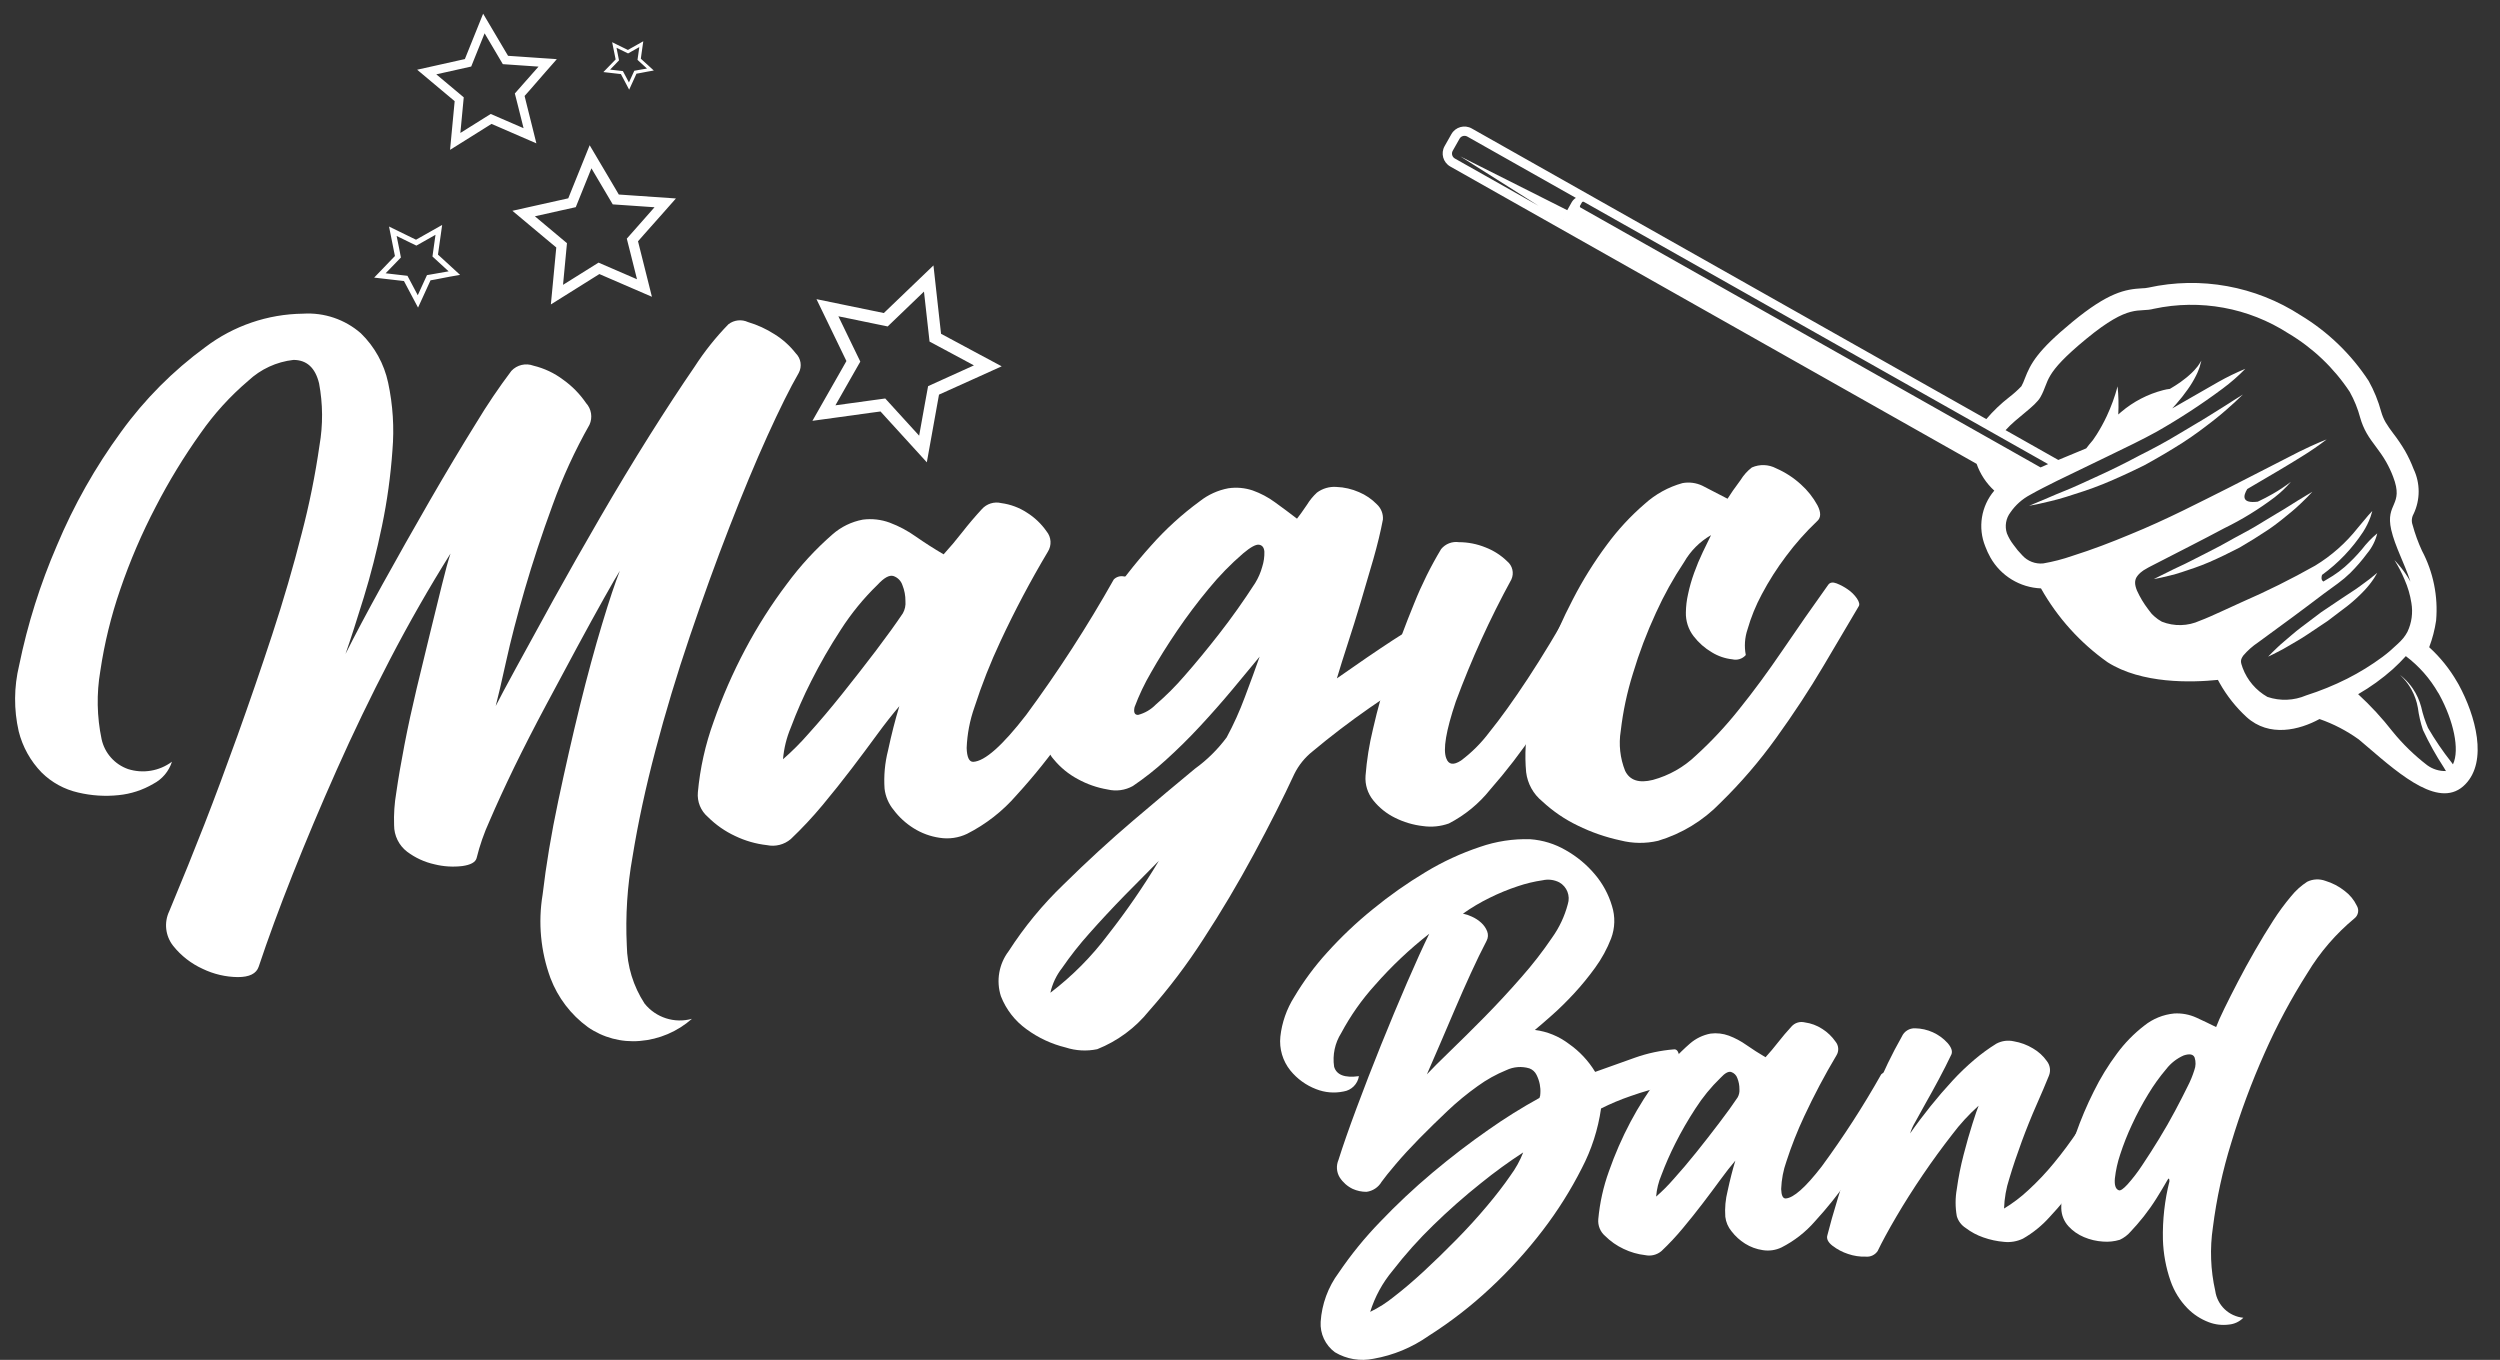 <?xml version="1.0" encoding="utf-8"?>
<!-- Generator: Adobe Illustrator 16.0.0, SVG Export Plug-In . SVG Version: 6.00 Build 0)  -->
<!DOCTYPE svg PUBLIC "-//W3C//DTD SVG 1.1//EN" "http://www.w3.org/Graphics/SVG/1.1/DTD/svg11.dtd">
<svg version="1.1" id="Layer_1" xmlns="http://www.w3.org/2000/svg" xmlns:xlink="http://www.w3.org/1999/xlink" x="0px" y="0px"
	 width="166.75px" height="90.704px" viewBox="115 115 166.75 90.704" enable-background="new 115 115 166.75 90.704"
	 xml:space="preserve">
<rect x="115" y="115" width="166.75" height="90.704" fill="#333333" stroke="none"/>
<g id="Custom_Size_1">
	<g id="Group_1" transform="translate(32 81)">
		<g id="Group_48" transform="translate(-5 6)">
			<path id="Path_6" fill="#FFFFFF" d="M134.154,95.954c-0.969,0.854-2.188,1.374-3.475,1.477c-1.231,0.107-2.462-0.221-3.476-0.928
				c-1.129-0.825-1.995-1.963-2.49-3.271c-0.65-1.776-0.831-3.692-0.521-5.56c0.23-1.969,0.578-4.054,1.044-6.254
				s0.946-4.313,1.443-6.338c0.501-2.026,0.994-3.842,1.478-5.444c0.483-1.604,0.879-2.791,1.187-3.562
				c-0.193,0.305-0.55,0.922-1.07,1.849c-0.52,0.93-1.108,2-1.765,3.215c-0.658,1.216-1.362,2.53-2.114,3.942
				c-0.753,1.41-1.449,2.771-2.09,4.083c-0.636,1.313-1.187,2.511-1.65,3.591c-0.367,0.802-0.658,1.634-0.868,2.49
				c-0.078,0.27-0.396,0.444-0.955,0.522c-0.62,0.073-1.249,0.034-1.853-0.117c-0.662-0.146-1.284-0.434-1.825-0.84
				c-0.549-0.421-0.87-1.074-0.868-1.767c-0.026-0.727,0.022-1.454,0.145-2.172c0.135-0.945,0.319-2.017,0.55-3.213
				c0.231-1.197,0.502-2.442,0.81-3.736c0.31-1.293,0.608-2.528,0.897-3.704c0.29-1.175,0.551-2.237,0.783-3.185
				c0.23-0.946,0.425-1.651,0.579-2.113c-1.428,2.279-2.781,4.645-4.054,7.095s-2.451,4.893-3.533,7.325s-2.065,4.769-2.954,7.008
				c-0.888,2.24-1.639,4.283-2.254,6.131c-0.155,0.463-0.618,0.694-1.39,0.694c-0.813-0.008-1.613-0.196-2.345-0.549
				c-0.769-0.349-1.444-0.875-1.97-1.535c-0.521-0.659-0.623-1.558-0.259-2.315c0.886-2.124,1.667-4.055,2.345-5.794
				c0.678-1.739,1.411-3.708,2.202-5.905c0.79-2.201,1.563-4.448,2.317-6.743s1.41-4.543,1.968-6.743
				c0.507-1.936,0.903-3.898,1.187-5.878c0.238-1.371,0.228-2.773-0.028-4.14c-0.253-1.043-0.824-1.564-1.71-1.564
				c-1.127,0.126-2.183,0.614-3.012,1.39c-1.208,1.026-2.278,2.204-3.185,3.504c-1.109,1.555-2.104,3.187-2.98,4.884
				c-0.932,1.78-1.726,3.629-2.375,5.531c-0.611,1.77-1.057,3.591-1.33,5.442c-0.258,1.508-0.228,3.05,0.086,4.546
				c0.204,0.928,0.873,1.682,1.768,1.995c0.998,0.316,2.085,0.133,2.924-0.492c-0.203,0.638-0.65,1.169-1.246,1.477
				c-0.708,0.416-1.499,0.673-2.316,0.753c-0.9,0.095-1.811,0.035-2.692-0.174c-0.919-0.208-1.762-0.668-2.432-1.329
				c-0.748-0.767-1.277-1.717-1.536-2.755c-0.33-1.45-0.32-2.956,0.03-4.401c0.562-2.743,1.406-5.422,2.518-7.992
				c1.126-2.688,2.564-5.234,4.286-7.586c1.565-2.165,3.461-4.069,5.617-5.647c1.877-1.422,4.161-2.204,6.516-2.23
				c1.405-0.089,2.789,0.379,3.851,1.304c0.922,0.895,1.557,2.044,1.824,3.3c0.318,1.483,0.414,3.006,0.286,4.519
				c-0.119,1.691-0.351,3.373-0.696,5.033c-0.348,1.68-0.753,3.272-1.217,4.778s-0.868,2.761-1.217,3.764
				c0.618-1.235,1.438-2.779,2.461-4.633c1.025-1.854,2.078-3.716,3.157-5.589c1.081-1.872,2.113-3.6,3.098-5.183
				c0.722-1.198,1.505-2.358,2.346-3.475c0.376-0.405,0.959-0.542,1.477-0.348c0.712,0.172,1.383,0.487,1.969,0.927
				c0.6,0.425,1.12,0.955,1.535,1.563c0.361,0.392,0.452,0.963,0.231,1.448c-0.97,1.714-1.794,3.506-2.461,5.358
				c-0.716,1.95-1.333,3.822-1.854,5.618c-0.521,1.796-0.936,3.397-1.246,4.808c-0.311,1.408-0.542,2.401-0.695,2.98
				c0.231-0.462,0.694-1.331,1.39-2.605c0.695-1.275,1.516-2.771,2.461-4.488c0.946-1.71,1.979-3.528,3.097-5.457
				c1.117-1.928,2.219-3.752,3.3-5.473c1.081-1.717,2.085-3.251,3.013-4.603c0.658-1.02,1.416-1.972,2.263-2.841
				c0.373-0.288,0.876-0.343,1.304-0.145c0.624,0.185,1.218,0.458,1.767,0.81c0.544,0.337,1.024,0.768,1.419,1.273
				c0.347,0.342,0.429,0.872,0.202,1.303c-0.58,1.004-1.276,2.404-2.091,4.199c-0.813,1.795-1.66,3.831-2.543,6.108
				c-0.887,2.279-1.764,4.702-2.634,7.269s-1.633,5.095-2.288,7.587c-0.658,2.49-1.169,4.864-1.535,7.123
				c-0.349,1.948-0.477,3.93-0.381,5.907c0.021,1.38,0.433,2.725,1.188,3.88C131.75,95.88,132.993,96.278,134.154,95.954z"/>
			<path id="Path_19" fill="#FFFFFF" d="M124.36,32.833l0.78-0.887l-1.177-0.081l-1.568-0.108l-0.508-0.034l-0.262-0.441
				l-0.799-1.352l-0.601-1.017l-0.441,1.096l-0.586,1.456l-0.191,0.475l-0.498,0.111l-1.531,0.342l-1.154,0.257l0.905,0.76
				l1.204,1.008l0.393,0.329l-0.048,0.508l-0.148,1.563l-0.111,1.177l1.002-0.626l1.33-0.834l0.432-0.271l0.471,0.203l1.439,0.625
				l1.084,0.47l-0.285-1.146l-0.38-1.52l-0.122-0.496l0.337-0.379L124.36,32.833z M122.542,35.03l0.38,1.52l-1.441-0.624
				l-0.75-0.325l-0.695,0.434l-1.329,0.833l0.148-1.564l0.077-0.813l-0.627-0.525l-1.204-1.008l1.532-0.342l0.797-0.178l0.305-0.76
				l0.588-1.456l0.799,1.352l0.416,0.705l0.816,0.056l1.565,0.108l-1.039,1.177l-0.541,0.614L122.542,35.03z"/>
			<path id="Path_20" fill="#FFFFFF" d="M132.169,42.273l0.915-1.036l-1.38-0.095l-1.833-0.126l-0.597-0.041l-0.303-0.516
				l-0.936-1.582l-0.704-1.19l-0.517,1.282l-0.688,1.704l-0.223,0.555l-0.583,0.13l-1.793,0.4l-1.35,0.302l1.06,0.888l1.408,1.178
				l0.459,0.38l-0.057,0.596l-0.173,1.828l-0.131,1.376l1.172-0.733l1.557-0.976l0.506-0.317l0.55,0.238l1.685,0.729l1.27,0.549
				l-0.335-1.34l-0.447-1.782l-0.145-0.58l0.395-0.449L132.169,42.273z M130.042,44.845l0.446,1.782l-1.687-0.73l-0.878-0.38
				l-0.812,0.508l-1.557,0.974l0.173-1.829l0.09-0.95l-0.733-0.614l-1.407-1.179l1.792-0.401l0.935-0.208l0.357-0.887l0.687-1.704
				l0.936,1.582l0.486,0.823l0.954,0.065l1.833,0.126l-1.215,1.377l-0.635,0.717L130.042,44.845z"/>
			<path id="Path_21" fill="#FFFFFF" d="M117.973,46.46l0.714-0.125l-0.533-0.49l-0.71-0.651l-0.231-0.211l0.044-0.311l0.134-0.95
				l0.101-0.718l-0.63,0.356l-0.84,0.475l-0.273,0.154l-0.285-0.138l-0.865-0.423l-0.651-0.318l0.143,0.71l0.189,0.95l0.063,0.308
				l-0.219,0.225l-0.664,0.693l-0.504,0.521l0.72,0.083l0.957,0.11l0.312,0.036l0.146,0.277l0.452,0.854l0.341,0.641l0.302-0.659
				l0.4-0.876l0.13-0.285l0.31-0.054L117.973,46.46z M116.265,46.817l-0.4,0.876l-0.452-0.855l-0.235-0.442l-0.499-0.057
				l-0.958-0.111l0.67-0.691l0.349-0.361l-0.094-0.493l-0.191-0.944l0.866,0.424l0.451,0.219l0.438-0.246l0.838-0.475l-0.134,0.95
				l-0.069,0.497l0.369,0.339l0.71,0.651l-0.95,0.167l-0.495,0.086L116.265,46.817z"/>
			<path id="Path_22" fill="#FFFFFF" d="M131.189,32.777l0.419-0.074l-0.313-0.285l-0.416-0.38l-0.135-0.124l0.024-0.182
				l0.079-0.559l0.06-0.421l-0.371,0.209l-0.492,0.277l-0.161,0.095l-0.165-0.082l-0.508-0.248l-0.38-0.189l0.084,0.417l0.113,0.552
				l0.036,0.181l-0.128,0.132l-0.394,0.406l-0.296,0.305l0.423,0.049l0.563,0.064l0.183,0.021l0.086,0.162l0.265,0.499l0.2,0.38
				l0.176-0.387l0.235-0.513l0.076-0.168l0.181-0.031L131.189,32.777z M130.185,32.986L129.95,33.5l-0.265-0.499l-0.139-0.26
				l-0.292-0.034l-0.56-0.063l0.393-0.408l0.202-0.21l-0.057-0.285l-0.111-0.555l0.507,0.248l0.265,0.13l0.256-0.146l0.493-0.277
				l-0.079,0.559l-0.041,0.292l0.217,0.2l0.415,0.38l-0.556,0.095l-0.29,0.052L130.185,32.986z"/>
			<path id="Path_23" fill="#FFFFFF" d="M153.297,53.119l1.515-0.686l-1.466-0.785l-1.944-1.044l-0.634-0.34l-0.08-0.714
				l-0.244-2.194l-0.183-1.652l-1.199,1.15l-1.593,1.529l-0.518,0.497l-0.704-0.146l-2.161-0.445l-1.627-0.335l0.724,1.495
				l0.961,1.987l0.312,0.646l-0.354,0.625l-1.093,1.918l-0.821,1.444l1.646-0.226l2.184-0.302l0.712-0.095l0.483,0.531l1.488,1.632
				l1.118,1.228l0.295-1.636l0.39-2.172l0.128-0.707l0.655-0.296L153.297,53.119z M149.697,54.887l-0.39,2.173l-1.487-1.631
				l-0.774-0.85l-1.141,0.156l-2.183,0.3l1.091-1.918l0.57-0.999l-0.502-1.034l-0.961-1.987l2.162,0.445l1.127,0.232l0.829-0.796
				l1.591-1.529l0.245,2.194l0.127,1.14l1.014,0.543l1.946,1.045l-2.012,0.911l-1.045,0.475L149.697,54.887z"/>
		</g>
		<g id="Group_63" transform="translate(-6046 171)">
			<path id="Path_7" fill="#FFFFFF" d="M6203.289-98.35c0.172-0.175,0.423-0.252,0.664-0.204c0.324,0.02,0.64,0.108,0.925,0.261
				c0.278,0.145,0.517,0.352,0.696,0.607c0.172,0.229,0.185,0.542,0.028,0.783c-0.733,1.274-1.573,2.692-2.518,4.257
				c-0.946,1.564-1.951,3.099-3.013,4.604c-1.002,1.431-2.095,2.795-3.272,4.084c-0.922,1.064-2.043,1.94-3.3,2.576
				c-0.567,0.27-1.204,0.36-1.824,0.262c-0.617-0.089-1.209-0.306-1.737-0.638c-0.514-0.321-0.965-0.733-1.33-1.217
				c-0.335-0.405-0.546-0.896-0.607-1.419c-0.059-0.855,0.02-1.717,0.231-2.548c0.231-1.08,0.482-2.064,0.754-2.954
				c-0.463,0.541-0.957,1.169-1.478,1.882c-0.521,0.715-1.091,1.477-1.709,2.289c-0.618,0.811-1.265,1.622-1.94,2.433
				c-0.66,0.793-1.365,1.547-2.113,2.258c-0.439,0.374-1.028,0.523-1.593,0.404c-0.734-0.082-1.448-0.287-2.114-0.607
				c-0.678-0.315-1.295-0.746-1.824-1.274c-0.477-0.408-0.725-1.023-0.666-1.649c0.147-1.602,0.498-3.179,1.046-4.69
				c0.58-1.664,1.287-3.28,2.113-4.837c0.81-1.527,1.738-2.989,2.781-4.369c0.889-1.208,1.908-2.314,3.038-3.3
				c0.575-0.505,1.274-0.846,2.027-0.985c0.605-0.078,1.222-0.008,1.795,0.204c0.617,0.232,1.201,0.543,1.737,0.926
				c0.579,0.404,1.196,0.8,1.853,1.186c0.424-0.463,0.839-0.955,1.245-1.477c0.406-0.521,0.841-1.033,1.303-1.534
				c0.326-0.367,0.827-0.523,1.304-0.406c0.61,0.082,1.194,0.299,1.709,0.637c0.515,0.323,0.958,0.746,1.305,1.245
				c0.321,0.386,0.356,0.937,0.086,1.362c-1.152,1.933-2.206,3.925-3.157,5.965c-0.671,1.429-1.25,2.899-1.736,4.402
				c-0.31,0.876-0.486,1.794-0.521,2.722c0.019,0.617,0.164,0.925,0.435,0.925c0.773-0.037,1.95-1.079,3.533-3.127
				C6199.575-92.202,6201.527-95.22,6203.289-98.35z M6189.22-96.092c0.138-0.246,0.199-0.528,0.173-0.81
				c0.004-0.366-0.064-0.73-0.202-1.071c-0.094-0.287-0.319-0.513-0.607-0.608c-0.27-0.076-0.618,0.117-1.045,0.58
				c-0.934,0.905-1.761,1.916-2.462,3.011c-0.72,1.103-1.377,2.244-1.968,3.419c-0.512,1.008-0.966,2.042-1.361,3.099
				c-0.284,0.673-0.46,1.386-0.521,2.114c0.608-0.53,1.18-1.103,1.709-1.711c0.714-0.79,1.457-1.669,2.229-2.634
				c0.773-0.967,1.525-1.931,2.259-2.896C6188.154-94.565,6188.753-95.396,6189.22-96.092z"/>
			<path id="Path_8" fill="#FFFFFF" d="M6225.061-96.266c0.386-0.189,0.666-0.161,0.84,0.087c0.185,0.304,0.247,0.666,0.175,1.014
				c-0.08,0.494-0.237,0.973-0.464,1.418c-0.237,0.506-0.606,0.936-1.072,1.246c-1.467,0.887-2.865,1.793-4.197,2.722
				c-1.332,0.928-2.598,1.895-3.794,2.896c-0.511,0.406-0.927,0.92-1.217,1.506c-0.732,1.583-1.63,3.359-2.691,5.329
				c-1.062,1.969-2.19,3.87-3.388,5.704c-1.083,1.683-2.292,3.28-3.618,4.777c-0.911,1.132-2.099,2.009-3.447,2.548
				c-0.703,0.147-1.431,0.107-2.113-0.115c-0.94-0.229-1.826-0.643-2.606-1.216c-0.771-0.553-1.364-1.317-1.709-2.201
				c-0.329-1.028-0.134-2.152,0.52-3.011c1.04-1.614,2.265-3.102,3.649-4.432c1.545-1.524,3.089-2.943,4.633-4.257
				c1.543-1.313,2.923-2.472,4.14-3.476c0.809-0.583,1.521-1.288,2.115-2.088c0.468-0.868,0.874-1.769,1.216-2.693
				c0.386-1.022,0.713-1.92,0.984-2.692c-0.541,0.657-1.149,1.391-1.824,2.2c-0.677,0.81-1.391,1.621-2.144,2.432
				c-0.753,0.813-1.516,1.564-2.287,2.26c-0.691,0.631-1.427,1.211-2.201,1.736c-0.512,0.285-1.11,0.367-1.68,0.231
				c-0.699-0.117-1.374-0.352-1.994-0.694c-0.612-0.326-1.152-0.769-1.594-1.303c-0.397-0.427-0.569-1.019-0.464-1.592
				c0.311-1.508,0.797-2.975,1.449-4.369c0.699-1.531,1.521-3.004,2.46-4.401c0.919-1.374,1.935-2.681,3.04-3.909
				c0.972-1.097,2.059-2.088,3.243-2.954c0.558-0.44,1.212-0.739,1.911-0.869c0.544-0.08,1.101-0.03,1.622,0.145
				c0.527,0.188,1.025,0.451,1.477,0.782c0.482,0.347,0.976,0.714,1.478,1.101c0.152-0.19,0.379-0.501,0.665-0.927
				c0.183-0.3,0.406-0.572,0.664-0.811c0.374-0.279,0.838-0.414,1.304-0.379c0.52,0.019,1.029,0.138,1.506,0.347
				c0.445,0.188,0.85,0.464,1.188,0.811c0.28,0.259,0.431,0.632,0.404,1.013c-0.153,0.811-0.367,1.689-0.636,2.635
				c-0.271,0.946-0.551,1.901-0.841,2.867c-0.289,0.966-0.578,1.893-0.868,2.779c-0.289,0.889-0.53,1.66-0.725,2.317
				c1.428-1.004,2.673-1.854,3.735-2.549C6222.967-94.994,6224.019-95.65,6225.061-96.266z M6199.06-70.783
				c1.456-1.109,2.753-2.415,3.851-3.881c1.229-1.568,2.361-3.213,3.388-4.922c-0.696,0.695-1.458,1.468-2.288,2.315
				c-0.827,0.848-1.609,1.688-2.345,2.519c-0.657,0.732-1.267,1.506-1.825,2.316C6199.46-71.949,6199.193-71.385,6199.06-70.783
				L6199.06-70.783z M6212.725-98.119c0.204-0.334,0.361-0.693,0.464-1.071c0.106-0.327,0.154-0.67,0.145-1.014
				c-0.021-0.269-0.135-0.423-0.347-0.462c-0.21-0.039-0.567,0.154-1.072,0.579c-0.829,0.714-1.593,1.499-2.287,2.346
				c-0.753,0.907-1.458,1.844-2.113,2.809c-0.656,0.965-1.234,1.892-1.737,2.78c-0.433,0.739-0.802,1.515-1.102,2.317
				c-0.076,0.346,0,0.52,0.232,0.52c0.452-0.117,0.863-0.358,1.188-0.694c0.685-0.588,1.323-1.227,1.911-1.911
				c0.714-0.811,1.486-1.746,2.316-2.81C6211.152-95.793,6211.953-96.922,6212.725-98.119L6212.725-98.119z"/>
			<path id="Path_9" fill="#FFFFFF" d="M6233.922-96.727c0.152-0.244,0.41-0.406,0.695-0.436c0.251-0.022,0.501,0.028,0.724,0.146
				c0.208,0.112,0.386,0.271,0.521,0.463c0.134,0.167,0.146,0.4,0.029,0.579c-0.425,0.887-1.042,2.045-1.853,3.475
				c-0.811,1.432-1.697,2.86-2.66,4.286c-0.909,1.356-1.905,2.651-2.983,3.879c-0.747,0.938-1.686,1.709-2.753,2.26
				c-0.556,0.199-1.153,0.259-1.737,0.173c-0.646-0.073-1.272-0.26-1.854-0.55c-0.562-0.274-1.056-0.67-1.448-1.157
				c-0.379-0.464-0.566-1.054-0.521-1.651c0.081-1.044,0.246-2.08,0.493-3.098c0.315-1.39,0.703-2.762,1.157-4.112
				c0.484-1.447,1.015-2.876,1.594-4.285c0.501-1.252,1.102-2.463,1.796-3.62c0.287-0.351,0.738-0.526,1.187-0.462
				c0.605,0.001,1.206,0.118,1.767,0.346c0.539,0.207,1.033,0.522,1.448,0.926c0.362,0.293,0.479,0.794,0.284,1.217
				c-1.431,2.619-2.668,5.339-3.704,8.138c-0.657,1.95-0.868,3.214-0.637,3.793c0.154,0.425,0.482,0.473,0.985,0.144
				c0.714-0.534,1.347-1.168,1.883-1.882c0.751-0.927,1.609-2.123,2.576-3.591C6231.876-93.216,6232.879-94.875,6233.922-96.727z"/>
			<path id="Path_10" fill="#FFFFFF" d="M6250.948-98.002c0.115-0.153,0.299-0.184,0.55-0.087c0.267,0.105,0.52,0.24,0.753,0.404
				c0.239,0.163,0.447,0.369,0.61,0.607c0.152,0.233,0.191,0.406,0.113,0.521c-0.616,1.044-1.398,2.366-2.345,3.968
				s-2,3.204-3.157,4.807c-1.115,1.555-2.365,3.007-3.734,4.344c-1.143,1.181-2.569,2.047-4.142,2.519
				c-0.83,0.194-1.694,0.184-2.518-0.028c-0.983-0.212-1.937-0.542-2.838-0.985c-0.87-0.417-1.67-0.965-2.375-1.622
				c-0.595-0.483-0.979-1.179-1.072-1.94c-0.107-1.161-0.038-2.333,0.202-3.474c0.268-1.371,0.646-2.717,1.13-4.025
				c0.511-1.389,1.109-2.742,1.796-4.054c0.653-1.267,1.408-2.477,2.258-3.619c0.734-0.999,1.58-1.913,2.519-2.722
				c0.72-0.652,1.582-1.128,2.52-1.389c0.45-0.083,0.916-0.023,1.33,0.174c0.386,0.193,0.943,0.483,1.679,0.868
				c0.19-0.309,0.48-0.724,0.868-1.245c0.198-0.324,0.452-0.609,0.753-0.84c0.521-0.23,1.12-0.209,1.623,0.058
				c0.604,0.264,1.163,0.625,1.649,1.071c0.444,0.396,0.815,0.866,1.102,1.39c0.252,0.484,0.243,0.841-0.03,1.071
				c-0.749,0.713-1.438,1.487-2.055,2.316c-0.608,0.805-1.152,1.657-1.623,2.548c-0.401,0.745-0.722,1.532-0.955,2.346
				c-0.186,0.551-0.225,1.14-0.115,1.71c-0.223,0.256-0.569,0.366-0.9,0.285c-0.481-0.051-0.945-0.209-1.359-0.463
				c-0.471-0.276-0.885-0.64-1.217-1.072c-0.353-0.454-0.536-1.017-0.521-1.592c0.006-0.409,0.054-0.816,0.145-1.217
				c0.101-0.482,0.238-0.955,0.405-1.419c0.17-0.473,0.363-0.937,0.58-1.39c0.212-0.444,0.394-0.819,0.549-1.13
				c-0.747,0.43-1.367,1.049-1.795,1.796c-0.718,1.076-1.347,2.21-1.881,3.388c-0.607,1.314-1.121,2.669-1.536,4.055
				c-0.39,1.246-0.662,2.524-0.811,3.821c-0.145,0.897-0.045,1.816,0.291,2.66c0.308,0.637,0.926,0.84,1.852,0.607
				c1.077-0.292,2.063-0.851,2.867-1.622c1.037-0.944,1.996-1.971,2.868-3.068c0.965-1.196,1.938-2.519,2.923-3.968
				C6248.888-95.087,6249.904-96.542,6250.948-98.002z"/>
			<g id="Group_2" transform="translate(6161.857 -85.295)">
				<path id="Path_11" fill="#FFFFFF" d="M62.475,10.576c-1.313,1.027-2.527,2.175-3.625,3.428
					c-0.878,0.969-1.631,2.041-2.246,3.192c-0.423,0.668-0.592,1.465-0.476,2.247c0.158,0.551,0.711,0.762,1.655,0.631
					c-0.082,0.527-0.497,0.942-1.024,1.023c-0.614,0.129-1.25,0.074-1.833-0.157c-0.67-0.256-1.261-0.684-1.714-1.241
					c-0.514-0.638-0.754-1.452-0.669-2.266c0.104-0.939,0.421-1.843,0.925-2.64c0.628-1.057,1.359-2.047,2.186-2.956
					c0.94-1.044,1.961-2.012,3.054-2.896C59.82,8.029,61,7.2,62.234,6.46c1.143-0.691,2.357-1.254,3.624-1.676
					c1.076-0.374,2.211-0.548,3.351-0.513C70.042,4.331,70.852,4.58,71.574,5c0.741,0.418,1.402,0.965,1.949,1.616
					c0.521,0.615,0.911,1.333,1.139,2.107c0.225,0.708,0.204,1.473-0.058,2.168c-0.269,0.693-0.627,1.349-1.064,1.95
					c-0.433,0.597-0.897,1.168-1.398,1.71c-0.486,0.525-0.965,0.999-1.438,1.419c-0.474,0.419-0.866,0.762-1.184,1.023
					c0.825,0.104,1.606,0.424,2.267,0.927c0.709,0.495,1.306,1.133,1.753,1.871c0.972-0.342,1.858-0.657,2.66-0.95
					c0.833-0.295,1.701-0.48,2.58-0.551c0.158-0.025,0.271,0.072,0.336,0.295c0.068,0.257,0.097,0.523,0.08,0.788
					c-0.012,0.296-0.086,0.584-0.218,0.848c-0.107,0.245-0.328,0.423-0.592,0.475c-0.842,0.185-1.671,0.42-2.481,0.708
					c-0.676,0.23-1.334,0.507-1.972,0.828c-0.198,1.39-0.631,2.735-1.28,3.979c-0.738,1.458-1.608,2.842-2.601,4.138
					c-1.063,1.392-2.243,2.691-3.526,3.882c-1.265,1.183-2.638,2.244-4.1,3.172c-1.095,0.77-2.347,1.289-3.663,1.52
					c-0.885,0.185-1.807,0.031-2.582-0.433c-0.641-0.474-0.997-1.236-0.95-2.029c0.078-1.184,0.495-2.319,1.202-3.271
					c0.818-1.208,1.74-2.341,2.755-3.389c1.107-1.16,2.277-2.259,3.506-3.291c1.235-1.037,2.477-1.988,3.725-2.856
					c1.095-0.772,2.233-1.482,3.407-2.128c0.043-0.1,0.063-0.207,0.06-0.315c0.013-0.198-0.002-0.396-0.039-0.592
					c-0.043-0.219-0.117-0.432-0.217-0.631c-0.097-0.2-0.268-0.355-0.475-0.432c-0.511-0.153-1.058-0.111-1.538,0.118
					c-0.677,0.276-1.319,0.633-1.911,1.063c-0.708,0.504-1.38,1.057-2.011,1.655c-0.669,0.634-1.3,1.251-1.892,1.853
					c-0.59,0.601-1.109,1.166-1.557,1.694c-0.445,0.525-0.762,0.919-0.949,1.181c-0.214,0.367-0.585,0.614-1.004,0.67
					c-0.321,0.002-0.636-0.065-0.928-0.197c-0.354-0.171-0.654-0.438-0.866-0.769c-0.213-0.352-0.241-0.785-0.079-1.162
					c0.289-0.92,0.689-2.069,1.203-3.448c0.513-1.381,1.058-2.785,1.635-4.217c0.578-1.432,1.155-2.817,1.734-4.157
					C61.57,12.502,62.065,11.413,62.475,10.576z M58.535,35.796c0.563-0.273,1.091-0.61,1.577-1.005
					c0.632-0.485,1.302-1.056,2.009-1.71c0.706-0.654,1.428-1.357,2.166-2.108c0.736-0.748,1.412-1.49,2.029-2.227
					c0.62-0.734,1.145-1.418,1.577-2.048c0.349-0.474,0.635-0.99,0.848-1.537c-0.974,0.634-1.914,1.318-2.817,2.049
					c-1.104,0.879-2.163,1.813-3.172,2.797c-0.978,0.948-1.887,1.964-2.72,3.041C59.356,33.857,58.848,34.789,58.535,35.796z
					 M62.317,19.953c0.317-0.34,0.829-0.853,1.536-1.536c0.708-0.685,1.477-1.445,2.306-2.286c0.827-0.84,1.649-1.727,2.463-2.659
					c0.738-0.835,1.423-1.718,2.049-2.641c0.48-0.672,0.834-1.427,1.044-2.227c0.182-0.56-0.056-1.169-0.569-1.457
					c-0.342-0.174-0.731-0.223-1.104-0.139c-0.563,0.082-1.117,0.214-1.655,0.396c-0.642,0.212-1.267,0.468-1.871,0.768
					c-0.627,0.305-1.227,0.661-1.794,1.063c0.204,0.042,0.402,0.108,0.592,0.198c0.231,0.103,0.445,0.241,0.631,0.413
					c0.172,0.156,0.308,0.352,0.393,0.57c0.08,0.206,0.065,0.436-0.039,0.631c-0.343,0.656-0.689,1.371-1.044,2.146
					c-0.356,0.775-0.703,1.564-1.046,2.365c-0.342,0.802-0.678,1.583-1.004,2.345C62.875,18.664,62.581,19.348,62.317,19.953z"/>
				<path id="Path_12" fill="#FFFFFF" d="M92.62,19.953c0.119-0.117,0.288-0.169,0.453-0.137c0.221,0.014,0.436,0.074,0.631,0.178
					c0.188,0.098,0.353,0.239,0.475,0.414c0.117,0.155,0.126,0.367,0.021,0.532c-0.501,0.866-1.072,1.831-1.714,2.896
					c-0.644,1.064-1.326,2.109-2.05,3.135c-0.681,0.973-1.425,1.901-2.227,2.777c-0.627,0.725-1.391,1.32-2.246,1.754
					c-0.386,0.184-0.818,0.245-1.241,0.178c-0.419-0.061-0.823-0.208-1.182-0.434c-0.351-0.219-0.656-0.499-0.907-0.827
					c-0.228-0.275-0.37-0.61-0.413-0.965c-0.041-0.583,0.013-1.168,0.157-1.734c0.158-0.735,0.328-1.405,0.513-2.01
					c-0.315,0.368-0.651,0.795-1.004,1.281c-0.354,0.485-0.742,1.005-1.163,1.556c-0.421,0.553-0.86,1.104-1.321,1.655
					c-0.446,0.541-0.927,1.054-1.438,1.538c-0.298,0.254-0.699,0.355-1.083,0.274c-0.499-0.056-0.985-0.197-1.438-0.414
					c-0.462-0.215-0.881-0.508-1.241-0.867c-0.324-0.279-0.493-0.696-0.454-1.123c0.1-1.09,0.337-2.163,0.71-3.191
					c0.396-1.133,0.876-2.232,1.438-3.292c0.552-1.04,1.184-2.035,1.893-2.976c0.604-0.821,1.299-1.574,2.068-2.246
					c0.392-0.342,0.868-0.573,1.38-0.669c0.412-0.053,0.831-0.005,1.221,0.138c0.419,0.158,0.816,0.371,1.182,0.631
					c0.396,0.276,0.814,0.546,1.262,0.808c0.289-0.315,0.571-0.651,0.846-1.005c0.276-0.353,0.571-0.701,0.887-1.044
					c0.221-0.25,0.562-0.356,0.887-0.275c0.415,0.056,0.813,0.203,1.163,0.433c0.349,0.22,0.65,0.508,0.885,0.847
					c0.219,0.264,0.243,0.639,0.06,0.926c-0.785,1.317-1.501,2.672-2.148,4.06c-0.456,0.974-0.852,1.974-1.182,2.995
					c-0.212,0.596-0.33,1.221-0.354,1.852c0.013,0.421,0.111,0.631,0.295,0.631c0.525-0.026,1.326-0.734,2.404-2.128
					C90.091,24.137,91.421,22.083,92.62,19.953z M83.044,21.491c0.095-0.169,0.136-0.361,0.119-0.553
					c0.002-0.25-0.045-0.497-0.138-0.729c-0.064-0.195-0.219-0.35-0.415-0.413c-0.184-0.053-0.42,0.077-0.709,0.393
					c-0.637,0.616-1.198,1.305-1.675,2.049c-0.49,0.75-0.938,1.526-1.34,2.325c-0.347,0.685-0.656,1.39-0.926,2.108
					c-0.194,0.457-0.313,0.943-0.354,1.438c0.413-0.359,0.801-0.749,1.161-1.163c0.485-0.538,0.994-1.135,1.521-1.793
					c0.527-0.657,1.039-1.313,1.536-1.97C82.323,22.529,82.729,21.965,83.044,21.491L83.044,21.491z"/>
				<path id="Path_13" fill="#FFFFFF" d="M107.2,21.294c0.058-0.171,0.236-0.272,0.414-0.235c0.208,0.03,0.408,0.097,0.592,0.197
					c0.184,0.096,0.351,0.223,0.491,0.374c0.132,0.145,0.184,0.256,0.158,0.336c-0.369,0.759-0.822,1.599-1.36,2.521
					c-0.537,0.923-1.114,1.809-1.734,2.659c-0.578,0.81-1.211,1.58-1.892,2.307c-0.514,0.58-1.119,1.072-1.792,1.458
					c-0.394,0.188-0.829,0.263-1.262,0.217c-0.471-0.039-0.935-0.139-1.38-0.296c-0.425-0.146-0.823-0.359-1.18-0.631
					c-0.286-0.182-0.497-0.462-0.592-0.786c-0.107-0.601-0.107-1.215,0-1.814c0.105-0.77,0.258-1.532,0.453-2.284
					c0.196-0.76,0.393-1.45,0.59-2.069c0.196-0.62,0.335-1.021,0.413-1.203c-0.651,0.584-1.246,1.23-1.771,1.931
					c-0.656,0.842-1.308,1.733-1.951,2.68c-0.642,0.945-1.233,1.877-1.773,2.798c-0.538,0.92-0.951,1.681-1.241,2.285
					c-0.174,0.26-0.477,0.404-0.788,0.374c-0.4,0.014-0.802-0.047-1.182-0.177c-0.377-0.122-0.73-0.309-1.045-0.551
					c-0.302-0.236-0.413-0.474-0.335-0.71c0.157-0.634,0.393-1.467,0.708-2.502s0.683-2.164,1.104-3.389
					c0.422-1.221,0.893-2.476,1.418-3.765c0.499-1.231,1.079-2.43,1.734-3.585c0.153-0.349,0.506-0.568,0.887-0.551
					c0.827,0.015,1.611,0.37,2.166,0.984c0.251,0.29,0.336,0.538,0.258,0.748c-0.263,0.552-0.545,1.11-0.848,1.675
					c-0.302,0.564-0.592,1.091-0.868,1.576c-0.274,0.486-0.512,0.913-0.708,1.28c-0.142,0.235-0.255,0.488-0.336,0.75
					c0.419-0.604,0.874-1.209,1.359-1.813c0.486-0.604,0.973-1.17,1.458-1.694c0.462-0.503,0.955-0.977,1.477-1.419
					c0.46-0.39,0.948-0.746,1.46-1.063c0.356-0.19,0.769-0.246,1.163-0.157c0.453,0.076,0.887,0.237,1.28,0.475
					c0.365,0.211,0.683,0.501,0.926,0.847c0.215,0.273,0.269,0.643,0.139,0.966c-0.211,0.525-0.487,1.176-0.829,1.95
					c-0.341,0.774-0.67,1.589-0.985,2.442c-0.315,0.854-0.592,1.676-0.827,2.464c-0.213,0.649-0.332,1.326-0.354,2.01
					c0.579-0.35,1.121-0.759,1.614-1.222c0.614-0.563,1.188-1.169,1.714-1.813c0.583-0.707,1.128-1.443,1.636-2.207
					C106.304,22.871,106.779,22.083,107.2,21.294z"/>
				<path id="Path_14" fill="#FFFFFF" d="M121.031,7.108c0.382-0.187,0.823-0.207,1.221-0.059c0.466,0.142,0.899,0.367,1.28,0.67
					c0.345,0.258,0.623,0.596,0.809,0.985c0.171,0.281,0.102,0.646-0.158,0.848c-1.242,1.03-2.302,2.262-3.135,3.644
					c-1.085,1.705-2.04,3.489-2.856,5.338c-0.868,1.947-1.612,3.949-2.226,5.99c-0.573,1.84-0.981,3.725-1.223,5.635
					c-0.21,1.41-0.156,2.847,0.157,4.237c0.134,0.959,0.909,1.7,1.874,1.793c-0.255,0.258-0.59,0.418-0.95,0.452
					c-0.46,0.062-0.928,0.008-1.359-0.157c-0.534-0.202-1.019-0.518-1.419-0.926c-0.503-0.515-0.887-1.135-1.124-1.813
					c-0.313-0.894-0.486-1.831-0.513-2.777c-0.029-1.308,0.117-2.613,0.435-3.881c0-0.105-0.013-0.164-0.039-0.178
					c-0.026-0.013-0.066,0.033-0.119,0.139c-0.211,0.368-0.446,0.762-0.71,1.183c-0.26,0.415-0.542,0.815-0.846,1.201
					c-0.303,0.379-0.592,0.715-0.868,1.004c-0.2,0.234-0.449,0.423-0.729,0.553c-0.363,0.109-0.743,0.15-1.122,0.119
					c-0.434-0.027-0.86-0.127-1.262-0.296c-0.396-0.164-0.755-0.413-1.044-0.73c-0.295-0.324-0.462-0.743-0.475-1.182
					c-0.016-0.755,0.058-1.508,0.215-2.246c0.188-0.923,0.438-1.831,0.749-2.72c0.34-0.97,0.74-1.918,1.202-2.836
					c0.439-0.894,0.961-1.745,1.557-2.543c0.516-0.698,1.126-1.322,1.814-1.852c0.571-0.458,1.265-0.739,1.994-0.809
					c0.506-0.029,1.015,0.064,1.477,0.275c0.46,0.211,0.899,0.421,1.32,0.631c0.105-0.288,0.289-0.702,0.553-1.242
					c0.262-0.538,0.564-1.136,0.907-1.793c0.341-0.656,0.714-1.34,1.122-2.049c0.406-0.71,0.814-1.38,1.221-2.011
					c0.363-0.571,0.767-1.117,1.202-1.635C120.265,7.695,120.626,7.371,121.031,7.108z M113.503,19.679
					c0.104-0.271,0.111-0.57,0.021-0.847c-0.093-0.223-0.336-0.269-0.729-0.139c-0.458,0.201-0.858,0.513-1.163,0.907
					c-0.445,0.525-0.848,1.085-1.202,1.675c-0.4,0.655-0.762,1.333-1.083,2.03c-0.304,0.646-0.567,1.313-0.788,1.993
					c-0.175,0.519-0.293,1.054-0.354,1.598c-0.039,0.446,0.047,0.709,0.256,0.787c0.105,0.053,0.303-0.078,0.592-0.394
					c0.353-0.397,0.676-0.818,0.967-1.261c0.353-0.526,0.727-1.11,1.122-1.754c0.394-0.643,0.755-1.273,1.083-1.892
					c0.328-0.616,0.61-1.167,0.848-1.654C113.246,20.393,113.39,20.041,113.503,19.679L113.503,19.679z"/>
			</g>
		</g>
		<g id="Group_3" transform="matrix(0.809, 0.588, -0.588, 0.809, 142.446, 16.146)">
			<path id="Path_15" fill="#FFFFFF" d="M121.889-10.092l-0.175-0.076c-0.91-0.407-1.879-0.671-2.871-0.779
				c-0.161-0.593-0.387-1.166-0.672-1.71c-0.834-1.387-2.051-2.503-3.503-3.214c-0.531-0.296-1.037-0.638-1.511-1.019
				c-0.216-0.146-0.354-0.379-0.381-0.637c-0.194-1.031-0.841-1.921-1.763-2.423c-0.371-0.243-0.761-0.457-1.164-0.64
				c-0.436-0.19-0.884-0.353-1.342-0.486c-0.281-0.082-0.557-0.18-0.828-0.293c-0.234-0.105-0.455-0.239-0.656-0.398
				c-0.579-0.466-1.211-0.86-1.885-1.172c-1.99-0.757-4.127-1.056-6.249-0.875c-3.575,0.191-6.926,1.806-9.303,4.486
				c-0.091,0.101-0.194,0.193-0.303,0.274c-0.877,0.713-1.668,1.549-2.445,4.55c-0.759,2.928-0.621,3.883-0.346,4.914
				c0.055,0.181,0.093,0.367,0.119,0.554c-0.049,0.362-0.125,0.718-0.229,1.067c-0.197,0.679-0.323,1.376-0.376,2.08L46.85-1.391
				c-0.546,0.063-0.937,0.556-0.876,1.102l0,0l0.105,0.917c0.063,0.547,0.557,0.938,1.103,0.876l40.056-4.598
				c0.595,0.412,1.283,0.671,2.002,0.752c-0.103,1.354,0.556,2.652,1.708,3.367c0.227,0.151,0.465,0.283,0.712,0.396
				c1.28,0.58,2.768,0.459,3.934-0.32c2.032,0.932,4.245,1.4,6.482,1.373c2.699-0.164,5.34-2.2,6.65-3.374
				c0.071,0.035,0.143,0.07,0.221,0.104c0.88,0.403,1.819,0.666,2.78,0.777c2.04,0.223,3.369-1.387,4.015-2.753
				c0.946-0.287,1.93-0.434,2.919-0.439c0.211,0.014,0.461,0.034,0.736,0.056c3.02,0.247,6.442,0.526,6.77-1.818
				C126.473-7.107,124.053-9.065,121.889-10.092z M121.12-8.843l0.145,0.066c1.758,0.834,3.254,2.146,3.453,3.217l-0.173-0.055
				c-0.89-0.249-1.76-0.563-2.606-0.935c-0.422-0.25-0.821-0.539-1.188-0.865c-0.346-0.281-0.737-0.502-1.155-0.656
				c-0.294-0.107-0.6-0.177-0.909-0.212c-0.117-0.014-0.234-0.022-0.352-0.022c0.117,0.012,0.232,0.028,0.347,0.053
				c0.3,0.059,0.591,0.154,0.867,0.285c0.389,0.182,0.744,0.427,1.052,0.725c0.351,0.37,0.735,0.706,1.151,1.003
				c0.83,0.46,1.692,0.861,2.58,1.199l0.271,0.115c-0.354,0.273-0.788,0.421-1.234,0.421c-1.08-0.028-2.151-0.182-3.193-0.459
				c-1.087-0.313-2.199-0.537-3.324-0.665c0.389-0.871,0.687-1.78,0.89-2.712c0.084-0.4,0.147-0.804,0.19-1.211
				c1.101,0.019,2.186,0.262,3.19,0.714L121.12-8.843z M88.064-9.201c-0.147-1.268-0.761-1.271,0.189-4.938
				c0.951-3.668,1.794-3.434,2.47-4.275c2.108-2.346,5.058-3.764,8.206-3.942c1.903-0.177,3.822,0.078,5.611,0.747
				c0.57,0.263,1.103,0.596,1.59,0.992c0.292,0.23,0.611,0.424,0.949,0.577c0.692,0.311,1.35,0.412,2.17,0.78
				c0.335,0.152,0.659,0.33,0.967,0.533c1.738,1.128,0.58,1.709,1.973,2.933c0.856,0.747,2.048,1.3,3.07,2.043
				c-0.095-0.043-0.191-0.085-0.279-0.121c-0.338-0.138-0.688-0.249-1.044-0.332c-0.246-0.058-0.38-0.079-0.38-0.079
				c0.452,0.181,0.888,0.399,1.303,0.652c0.472,0.274,0.906,0.608,1.289,0.995c0.474,0.463,0.796,1.06,0.918,1.71
				c0.025,0.167,0.032,0.338,0.023,0.505l-0.03,0.285l-0.055,0.3c-0.073,0.418-0.171,0.831-0.297,1.235
				c-0.277,0.882-0.629,1.74-1.052,2.565c-0.452,0.876-0.973,1.716-1.558,2.511c-0.456,0.766-1.18,1.337-2.033,1.603
				c-0.871,0.098-1.749-0.112-2.478-0.598c-0.353-0.24-0.435-0.321-0.445-0.686c0.036-0.442,0.131-0.879,0.286-1.298
				c0.306-0.955,0.6-1.878,0.881-2.754c0.279-0.876,0.525-1.703,0.76-2.469l0.352-1.092c0.11-0.342,0.195-0.691,0.255-1.045
				c0.09-0.567,0.139-1.141,0.143-1.715c0.035-0.503-0.047-1.008-0.241-1.474c-0.122,0.476-0.188,0.965-0.201,1.456
				c-0.038,0.547-0.117,1.092-0.236,1.626c-0.074,0.323-0.174,0.641-0.294,0.95l-0.286,0.679c-0.171,0.011-0.274-0.124-0.333-0.304
				c0.415-1.27,0.594-2.603,0.529-3.936c-0.021-0.373-0.086-0.742-0.189-1.101c-0.08-0.248-0.132-0.38-0.132-0.38
				s-0.025,0.14-0.048,0.395c-0.022,0.254-0.047,0.623-0.075,1.086c-0.051,1.274-0.327,2.528-0.819,3.703
				c-0.76,1.662-1.605,3.281-2.531,4.853l-0.754,1.338c-0.26,0.457-0.518,0.918-0.774,1.302c-0.432,0.768-1.16,1.324-2.014,1.544
				c-0.201,0.026-0.405,0.03-0.606,0.008c-0.108-0.001-0.19-0.034-0.285-0.042L102.18-1.98c-0.46-0.138-0.903-0.327-1.322-0.564
				c-0.373-0.233-0.518-0.442-0.549-0.712c-0.009-0.171,0.015-0.344,0.068-0.507l0.041-0.133l0.077-0.175l0.066-0.15l0.082-0.167
				c0.901-1.794,1.771-3.477,2.477-4.939c0.619-1.165,1.124-2.388,1.507-3.651c0.14-0.481,0.231-0.973,0.272-1.472
				c-0.142,0.474-0.315,0.937-0.518,1.386c-0.129,0.292-0.3,0.631-0.492,0.985c-0.8,0.751-1.021,0.263-1.063-0.269
				c0.695-1.587,1.278-2.919,1.675-3.911c0.254-0.615,0.475-1.242,0.664-1.879c0,0-0.406,0.608-0.993,1.725l-2.364,4.663
				c-0.999,1.92-2.114,4.18-3.527,6.454c-0.695,1.144-1.45,2.305-2.273,3.418c-0.38,0.547-0.804,1.061-1.268,1.54
				c-0.39,0.352-0.929,0.498-1.445,0.39c-0.305-0.05-0.605-0.126-0.899-0.227c-0.281-0.081-0.55-0.202-0.798-0.357
				c-0.408-0.294-0.645-0.771-0.632-1.273c-0.016-0.593,0.114-1.182,0.374-1.716c0.272-0.604,0.592-1.208,0.899-1.804l1.837-3.431
				c0.587-1.095,1.145-2.129,1.616-3.135c0.723-1.597,1.348-3.239,1.87-4.913c0.201-0.639,0.35-1.292,0.446-1.953
				c-0.349,0.568-0.662,1.157-0.94,1.764l-0.929,2.071c-0.164,0.368-0.338,0.76-0.522,1.168c0.016-0.13,0.032-0.259,0.041-0.388
				c0.04-0.415,0.057-0.833,0.05-1.249c-0.003-0.363-0.034-0.727-0.095-1.086c-0.023-0.142-0.054-0.284-0.094-0.423
				c-0.024-0.108-0.058-0.213-0.104-0.313l-0.099-0.266c0,0,0.006,0.102,0.018,0.285c0.009,0.106,0.007,0.212-0.006,0.317
				c-0.006,0.136-0.021,0.27-0.046,0.403c-0.058,0.334-0.143,0.662-0.252,0.982c-0.082,0.253-0.196,0.516-0.305,0.776
				c-0.112,0.101-0.216,0.211-0.31,0.328c-0.679,0.823-1.162,1.79-1.413,2.826c-0.021,0.084-0.037,0.166-0.058,0.251
				c-0.341-0.526-0.722-1.025-1.14-1.492c0.255,0.657,0.449,1.337,0.583,2.03c0.09,0.464,0.148,0.933,0.179,1.404
				c0.012,0.19,0.014,0.335,0.015,0.438c-0.008,0.126-0.019,0.257-0.026,0.375c-0.004,0.117-0.007,0.219-0.011,0.329l-1.052,1.72
				l-4.013,0.46C87.594-7.183,88.147-8.479,88.064-9.201z M53.484,0.161l-6.364,0.731c-0.209,0.025-0.398-0.125-0.421-0.334l0,0
				l-0.105-0.917c-0.024-0.208,0.125-0.396,0.334-0.421l8.262-0.949c-0.05,0.12-0.068,0.25-0.057,0.38l0.074,0.621l-7.876,1.291
				L53.484,0.161z M55.722-1.467l-0.03-0.256c-0.005-0.05,0.031-0.096,0.083-0.104l35.33-4.056c-0.094,0.157-0.19,0.319-0.278,0.475
				L55.821-1.39C55.773-1.386,55.731-1.42,55.722-1.467z M55.374-0.056l0-0.015l0.011,0.015L55.374-0.056z"/>
			<path id="Path_16" fill="#FFFFFF" d="M97.522-12.312c0.347-0.891,0.6-1.749,0.811-2.481c0.21-0.732,0.332-1.361,0.425-1.794
				l0.125-0.689l-0.26,0.649c-0.149,0.416-0.402,0.999-0.678,1.702c-0.277,0.703-0.644,1.506-1.007,2.374
				c-0.363,0.869-0.804,1.771-1.263,2.66C95.24-8.989,94.774-8.099,94.31-7.28c-0.462,0.817-0.882,1.593-1.289,2.233
				c-0.405,0.639-0.709,1.195-0.949,1.565L91.71-2.885l0.474-0.512c0.285-0.337,0.723-0.808,1.177-1.425
				c0.454-0.618,0.989-1.33,1.493-2.141c0.503-0.811,1-1.703,1.476-2.608C96.765-10.485,97.171-11.42,97.522-12.312z"/>
			<path id="Path_17" fill="#FFFFFF" d="M105.556-10.985c0.246-0.675,0.407-1.329,0.551-1.883c0.145-0.554,0.209-1.034,0.269-1.362
				c0.044-0.333,0.069-0.522,0.069-0.522s-0.074,0.175-0.205,0.483c-0.131,0.309-0.316,0.746-0.522,1.273
				c-0.206,0.527-0.488,1.128-0.75,1.781c-0.262,0.653-0.582,1.335-0.914,2.008c-0.307,0.685-0.634,1.362-0.962,1.987
				c-0.327,0.624-0.609,1.222-0.891,1.714c-0.281,0.494-0.48,0.927-0.646,1.216l-0.243,0.468l0.358-0.388
				c0.216-0.256,0.543-0.61,0.876-1.077c0.334-0.467,0.733-1.009,1.096-1.627c0.365-0.618,0.725-1.296,1.069-1.983
				C105.02-9.599,105.308-10.311,105.556-10.985z"/>
			<path id="Path_18" fill="#FFFFFF" d="M112.722-11.549c-0.12,0.407-0.323,0.864-0.499,1.367l-0.58,1.585l-0.492,1.614
				c-0.159,0.515-0.255,1.015-0.365,1.434c-0.109,0.418-0.154,0.782-0.205,1.03c-0.038,0.253-0.059,0.398-0.059,0.398l0.191-0.354
				c0.107-0.228,0.29-0.546,0.458-0.949c0.169-0.403,0.39-0.855,0.576-1.363l0.585-1.587l0.49-1.621
				c0.134-0.482,0.234-0.975,0.298-1.471c0.045-0.351,0.06-0.706,0.042-1.06c-0.018-0.257-0.041-0.4-0.041-0.4
				s-0.029,0.143-0.099,0.387C112.966-12.293,112.847-11.954,112.722-11.549z"/>
		</g>
	</g>
</g>
</svg>
